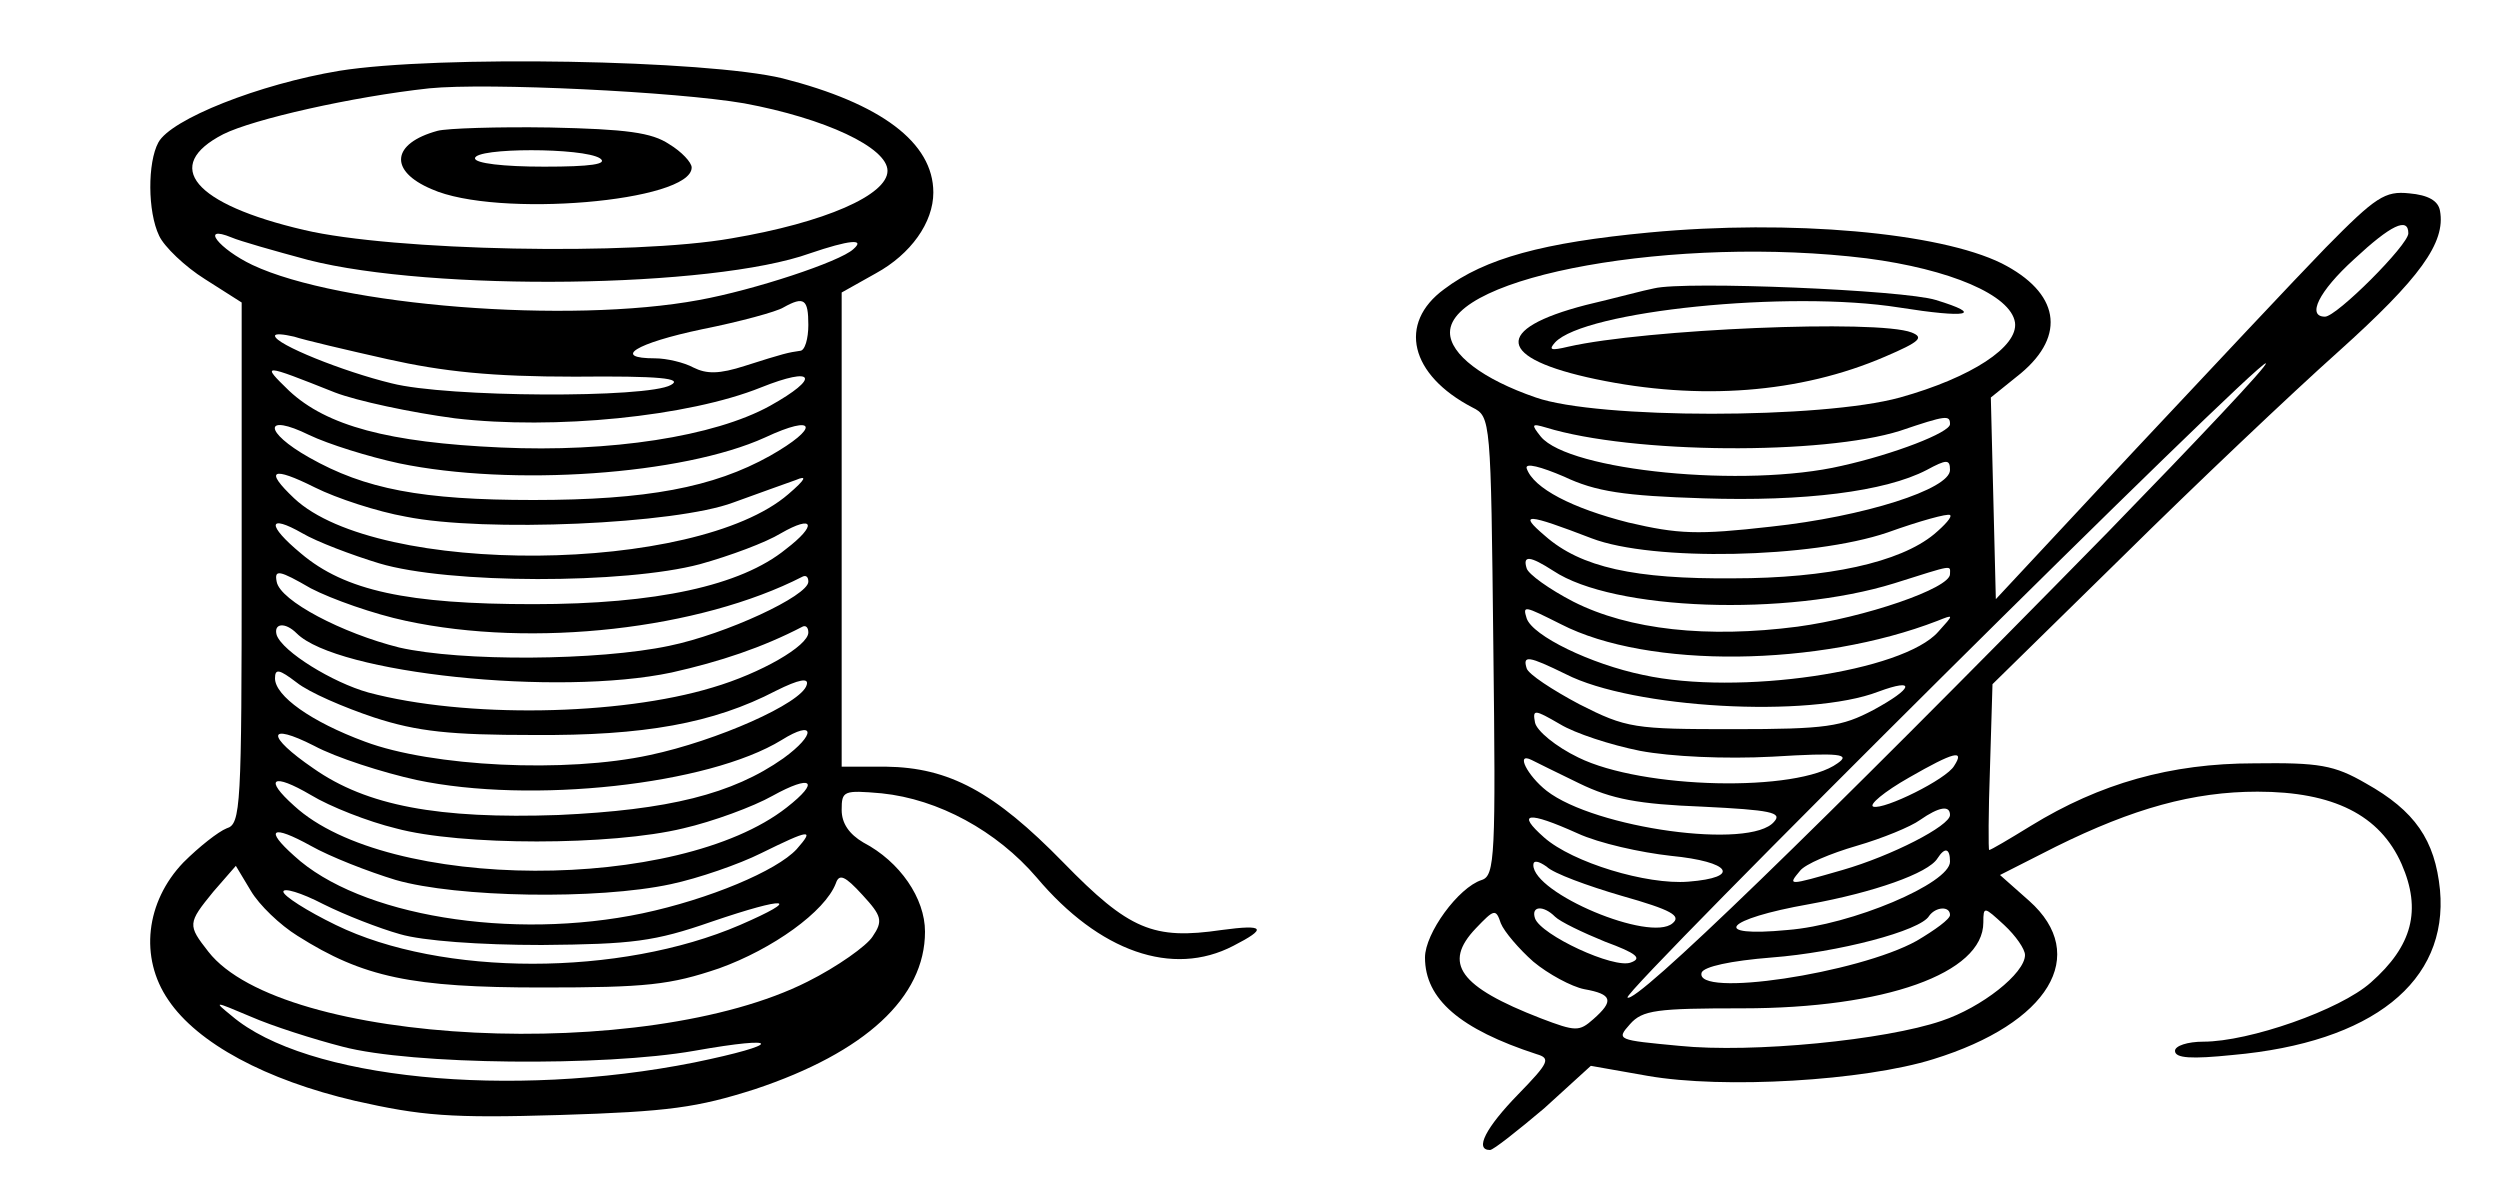 <?xml version="1.0" standalone="no"?>
<!DOCTYPE svg PUBLIC "-//W3C//DTD SVG 20010904//EN"
 "http://www.w3.org/TR/2001/REC-SVG-20010904/DTD/svg10.dtd">
<svg version="1.0" xmlns="http://www.w3.org/2000/svg"
 width="300pt" height="144pt" viewBox="0 0 300 144"
 preserveAspectRatio="xMidYMid meet">
<g transform="translate(0,144) scale(0.1,-0.1)"
fill="#000000" stroke="none">
<path d="M407 1355 c-96 -16 -202 -58 -217 -86 -13 -24 -13 -83 1 -112 6 -13
31 -37 55 -52 l44 -28 0 -313 c0 -293 -1 -313 -18 -318 -10 -4 -33 -22 -52
-41 -45 -47 -53 -114 -18 -165 35 -52 117 -96 224 -121 80 -18 114 -21 246
-17 131 4 165 9 234 31 132 44 204 110 204 189 0 40 -30 84 -74 107 -17 10
-26 23 -26 39 0 23 2 24 48 20 68 -7 138 -45 186 -101 75 -89 163 -120 236
-82 41 21 38 26 -14 19 -82 -12 -111 0 -190 81 -83 85 -137 114 -213 115 l-53
0 0 284 0 285 41 23 c42 23 69 61 69 97 0 60 -63 107 -181 137 -91 22 -414 28
-532 9z m486 -39 c97 -18 172 -53 172 -81 0 -29 -75 -62 -187 -81 -119 -21
-407 -15 -513 10 -133 31 -171 77 -97 115 36 18 155 45 247 55 70 7 297 -4
378 -18z m-523 -188 c149 -38 485 -34 602 8 47 16 67 18 52 5 -16 -15 -119
-49 -185 -61 -156 -29 -432 -7 -536 42 -40 19 -64 49 -25 33 9 -4 51 -16 92
-27z m600 -78 c0 -16 -4 -31 -10 -31 -14 -2 -19 -3 -66 -18 -31 -10 -46 -10
-62 -2 -11 6 -32 11 -46 11 -52 0 -24 18 57 35 45 9 89 21 97 26 25 14 30 10
30 -21z m-505 -41 c67 -15 125 -21 225 -21 102 1 130 -2 115 -10 -28 -16 -269
-15 -335 2 -58 14 -140 47 -140 57 0 3 10 2 23 -1 12 -4 63 -16 112 -27z m-63
-40 c26 -10 91 -24 144 -31 119 -14 280 2 367 37 65 26 72 12 11 -22 -67 -37
-192 -56 -323 -50 -135 6 -209 26 -254 68 -34 33 -33 33 55 -2z m77 -85 c135
-28 340 -14 439 31 62 29 66 12 6 -22 -68 -38 -148 -53 -284 -53 -134 0 -202
13 -269 51 -55 31 -55 54 0 27 23 -11 71 -26 108 -34z m8 -64 c94 -19 324 -9
393 17 30 11 64 23 75 27 14 6 12 1 -9 -17 -111 -96 -493 -99 -593 -5 -36 34
-27 39 25 13 26 -13 75 -29 109 -35z m-32 -56 c83 -25 295 -25 385 -1 36 10
79 26 97 37 40 23 44 10 6 -19 -54 -44 -156 -66 -303 -66 -151 0 -226 16 -279
61 -41 34 -40 48 2 24 17 -10 59 -26 92 -36z m32 -69 c153 -33 353 -10 476 53
4 2 7 0 7 -6 0 -17 -99 -63 -167 -77 -85 -18 -250 -19 -324 -2 -68 17 -143 56
-147 79 -3 15 3 14 41 -8 25 -13 76 -31 114 -39z m-131 -15 c48 -48 313 -76
450 -47 58 13 109 30 157 55 4 2 7 -1 7 -7 0 -16 -57 -49 -115 -66 -112 -34
-297 -37 -413 -6 -43 12 -103 49 -110 69 -4 14 10 16 24 2z m93 -101 c52 -17
92 -21 191 -21 133 -1 216 14 291 53 28 14 40 16 37 7 -6 -22 -108 -67 -188
-84 -101 -22 -262 -14 -342 16 -65 24 -108 55 -108 76 0 12 5 11 26 -5 15 -12
57 -30 93 -42z m51 -75 c137 -29 350 -6 438 48 40 25 42 7 2 -22 -61 -43 -138
-62 -270 -68 -144 -5 -230 11 -294 56 -57 39 -56 56 1 27 26 -14 82 -32 123
-41z m-25 -58 c77 -21 259 -21 345 0 35 8 84 26 107 39 47 26 58 18 17 -14
-130 -102 -479 -101 -591 2 -37 33 -26 40 20 13 23 -14 69 -32 102 -40z m0
-62 c73 -21 242 -24 330 -5 33 7 82 24 108 37 59 29 65 30 43 5 -24 -26 -105
-60 -185 -77 -157 -33 -340 -3 -418 69 -36 32 -27 38 20 12 23 -13 69 -31 102
-41z m-118 -67 c79 -50 137 -62 293 -62 126 0 154 3 213 23 64 23 127 68 140
102 4 12 11 9 32 -14 23 -25 25 -31 12 -50 -7 -11 -42 -36 -78 -54 -194 -98
-631 -77 -719 36 -25 32 -25 34 6 72 l27 31 18 -30 c10 -17 35 -41 56 -54z
m123 2 c27 -8 96 -13 170 -13 109 1 135 4 204 28 91 31 110 29 34 -4 -144 -62
-358 -62 -485 0 -35 17 -63 35 -63 40 0 5 21 -1 48 -15 26 -13 67 -29 92 -36z
m-69 -135 c83 -22 314 -24 422 -5 107 19 107 8 0 -14 -221 -44 -466 -20 -555
56 -22 18 -22 18 23 -1 25 -11 75 -27 110 -36z"/>
<path d="M525 1283 c-55 -15 -59 -48 -7 -70 78 -35 312 -15 312 26 0 6 -12 19
-27 28 -21 14 -51 18 -143 20 -63 1 -124 -1 -135 -4z m195 -33 c10 -7 -11 -10
-67 -10 -49 0 -83 4 -83 10 0 13 130 13 150 0z"/>
<path d="M2791 1143 c-36 -37 -140 -148 -231 -245 l-165 -177 -3 121 -3 121
36 29 c55 46 46 97 -23 132 -75 37 -253 53 -423 37 -127 -12 -197 -31 -246
-68 -56 -41 -41 -103 34 -142 22 -11 22 -14 25 -286 3 -252 2 -276 -14 -281
-28 -9 -68 -64 -68 -93 0 -50 42 -86 134 -116 17 -5 15 -10 -22 -48 -39 -40
-53 -67 -34 -67 4 0 33 23 65 50 l56 51 68 -12 c91 -16 260 -6 343 20 139 43
188 125 115 190 l-35 31 67 34 c93 46 165 66 242 66 91 0 147 -28 173 -87 24
-55 13 -98 -37 -142 -37 -33 -146 -71 -201 -71 -19 0 -34 -5 -34 -11 0 -9 20
-10 69 -5 168 15 259 88 249 198 -6 60 -30 95 -89 128 -38 22 -56 25 -134 24
-100 0 -185 -24 -268 -75 -26 -16 -48 -29 -50 -29 -1 0 -1 45 1 99 l3 100 157
154 c86 85 202 195 258 245 98 88 129 131 122 169 -2 12 -14 19 -37 21 -29 3
-40 -4 -100 -65z m99 17 c0 -14 -86 -100 -100 -100 -22 0 -8 30 35 69 44 41
65 51 65 31z m-650 -30 c100 -13 173 -44 178 -77 4 -29 -52 -66 -138 -90 -94
-26 -363 -26 -437 0 -64 22 -103 52 -103 78 0 68 272 117 500 89z m290 -328
c-353 -360 -568 -568 -577 -559 -6 7 759 767 766 761 3 -2 -83 -93 -189 -202z
m-190 129 c0 -10 -67 -36 -130 -50 -116 -27 -327 -6 -361 35 -12 15 -11 16 6
11 104 -32 333 -33 425 -4 56 19 60 19 60 8z m-296 -89 c121 -4 218 8 268 34
24 13 28 13 28 0 0 -23 -103 -56 -215 -68 -88 -10 -111 -9 -171 5 -67 17 -114
41 -122 65 -2 7 17 2 45 -10 38 -18 72 -23 167 -26z m277 -43 c-41 -34 -128
-53 -241 -53 -118 -1 -183 13 -226 51 -33 28 -22 27 56 -3 73 -28 264 -24 355
7 39 14 72 23 75 21 3 -2 -6 -12 -19 -23z m-457 -44 c72 -48 280 -55 409 -15
73 23 67 22 67 11 0 -17 -102 -52 -183 -63 -108 -14 -202 -4 -269 30 -29 15
-54 33 -56 40 -5 16 4 15 32 -3z m9 -64 c105 -54 310 -51 452 4 20 8 20 8 1
-13 -42 -48 -240 -77 -354 -52 -63 13 -133 47 -140 68 -5 16 -3 15 41 -7z m6
-60 c80 -41 292 -53 375 -21 46 17 42 4 -6 -22 -38 -20 -56 -23 -168 -23 -119
0 -128 1 -185 30 -32 17 -61 36 -63 43 -5 16 2 15 47 -7z m89 -92 c37 -7 102
-10 159 -7 82 5 94 3 78 -8 -48 -35 -234 -31 -311 7 -27 13 -50 32 -52 42 -3
16 -1 16 30 -2 18 -11 61 -25 96 -32z m377 -18 c-9 -16 -84 -53 -97 -49 -6 2
13 18 43 35 54 31 67 34 54 14z m-450 -21 c39 -19 71 -25 148 -28 82 -4 96 -7
86 -18 -28 -34 -215 -8 -273 37 -23 18 -38 47 -18 37 4 -2 30 -15 57 -28z
m445 -38 c0 -13 -70 -49 -129 -66 -66 -19 -66 -19 -51 -1 6 8 37 21 68 30 31
9 65 23 76 31 23 16 36 18 36 6z m-447 -22 c26 -12 76 -23 112 -27 72 -7 85
-26 21 -31 -50 -4 -139 23 -173 53 -34 30 -20 32 40 5z m447 -34 c0 -26 -118
-76 -195 -82 -94 -9 -76 13 26 31 77 14 143 37 154 55 9 14 15 12 15 -4z
m-394 -41 c60 -17 72 -24 61 -33 -27 -23 -167 36 -167 70 0 6 6 5 16 -2 8 -8
49 -23 90 -35z m-106 -79 c18 -15 46 -30 61 -33 34 -6 36 -14 11 -36 -17 -15
-21 -15 -63 1 -98 38 -118 66 -78 108 22 23 24 24 30 6 4 -10 22 -31 39 -46z
m26 54 c6 -6 33 -19 60 -30 38 -14 45 -20 31 -25 -20 -8 -108 33 -115 53 -5
15 10 16 24 2z m474 2 c0 -5 -18 -18 -40 -31 -70 -39 -268 -69 -258 -38 3 7
34 14 84 18 79 6 179 32 189 50 8 11 25 12 25 1z m90 -48 c0 -22 -52 -63 -100
-79 -67 -23 -227 -39 -315 -30 -74 7 -76 7 -59 26 15 17 32 19 135 19 171 0
289 42 289 103 0 20 1 19 25 -3 14 -13 25 -29 25 -36z"/>
<path d="M1985 1094 c-11 -2 -48 -12 -82 -20 -112 -29 -107 -64 12 -89 124
-26 245 -17 347 27 42 18 47 23 32 29 -41 16 -320 4 -412 -17 -21 -5 -24 -4
-16 5 35 38 281 63 413 42 82 -13 103 -9 44 9 -38 12 -301 23 -338 14z"/>
</g>
</svg>
